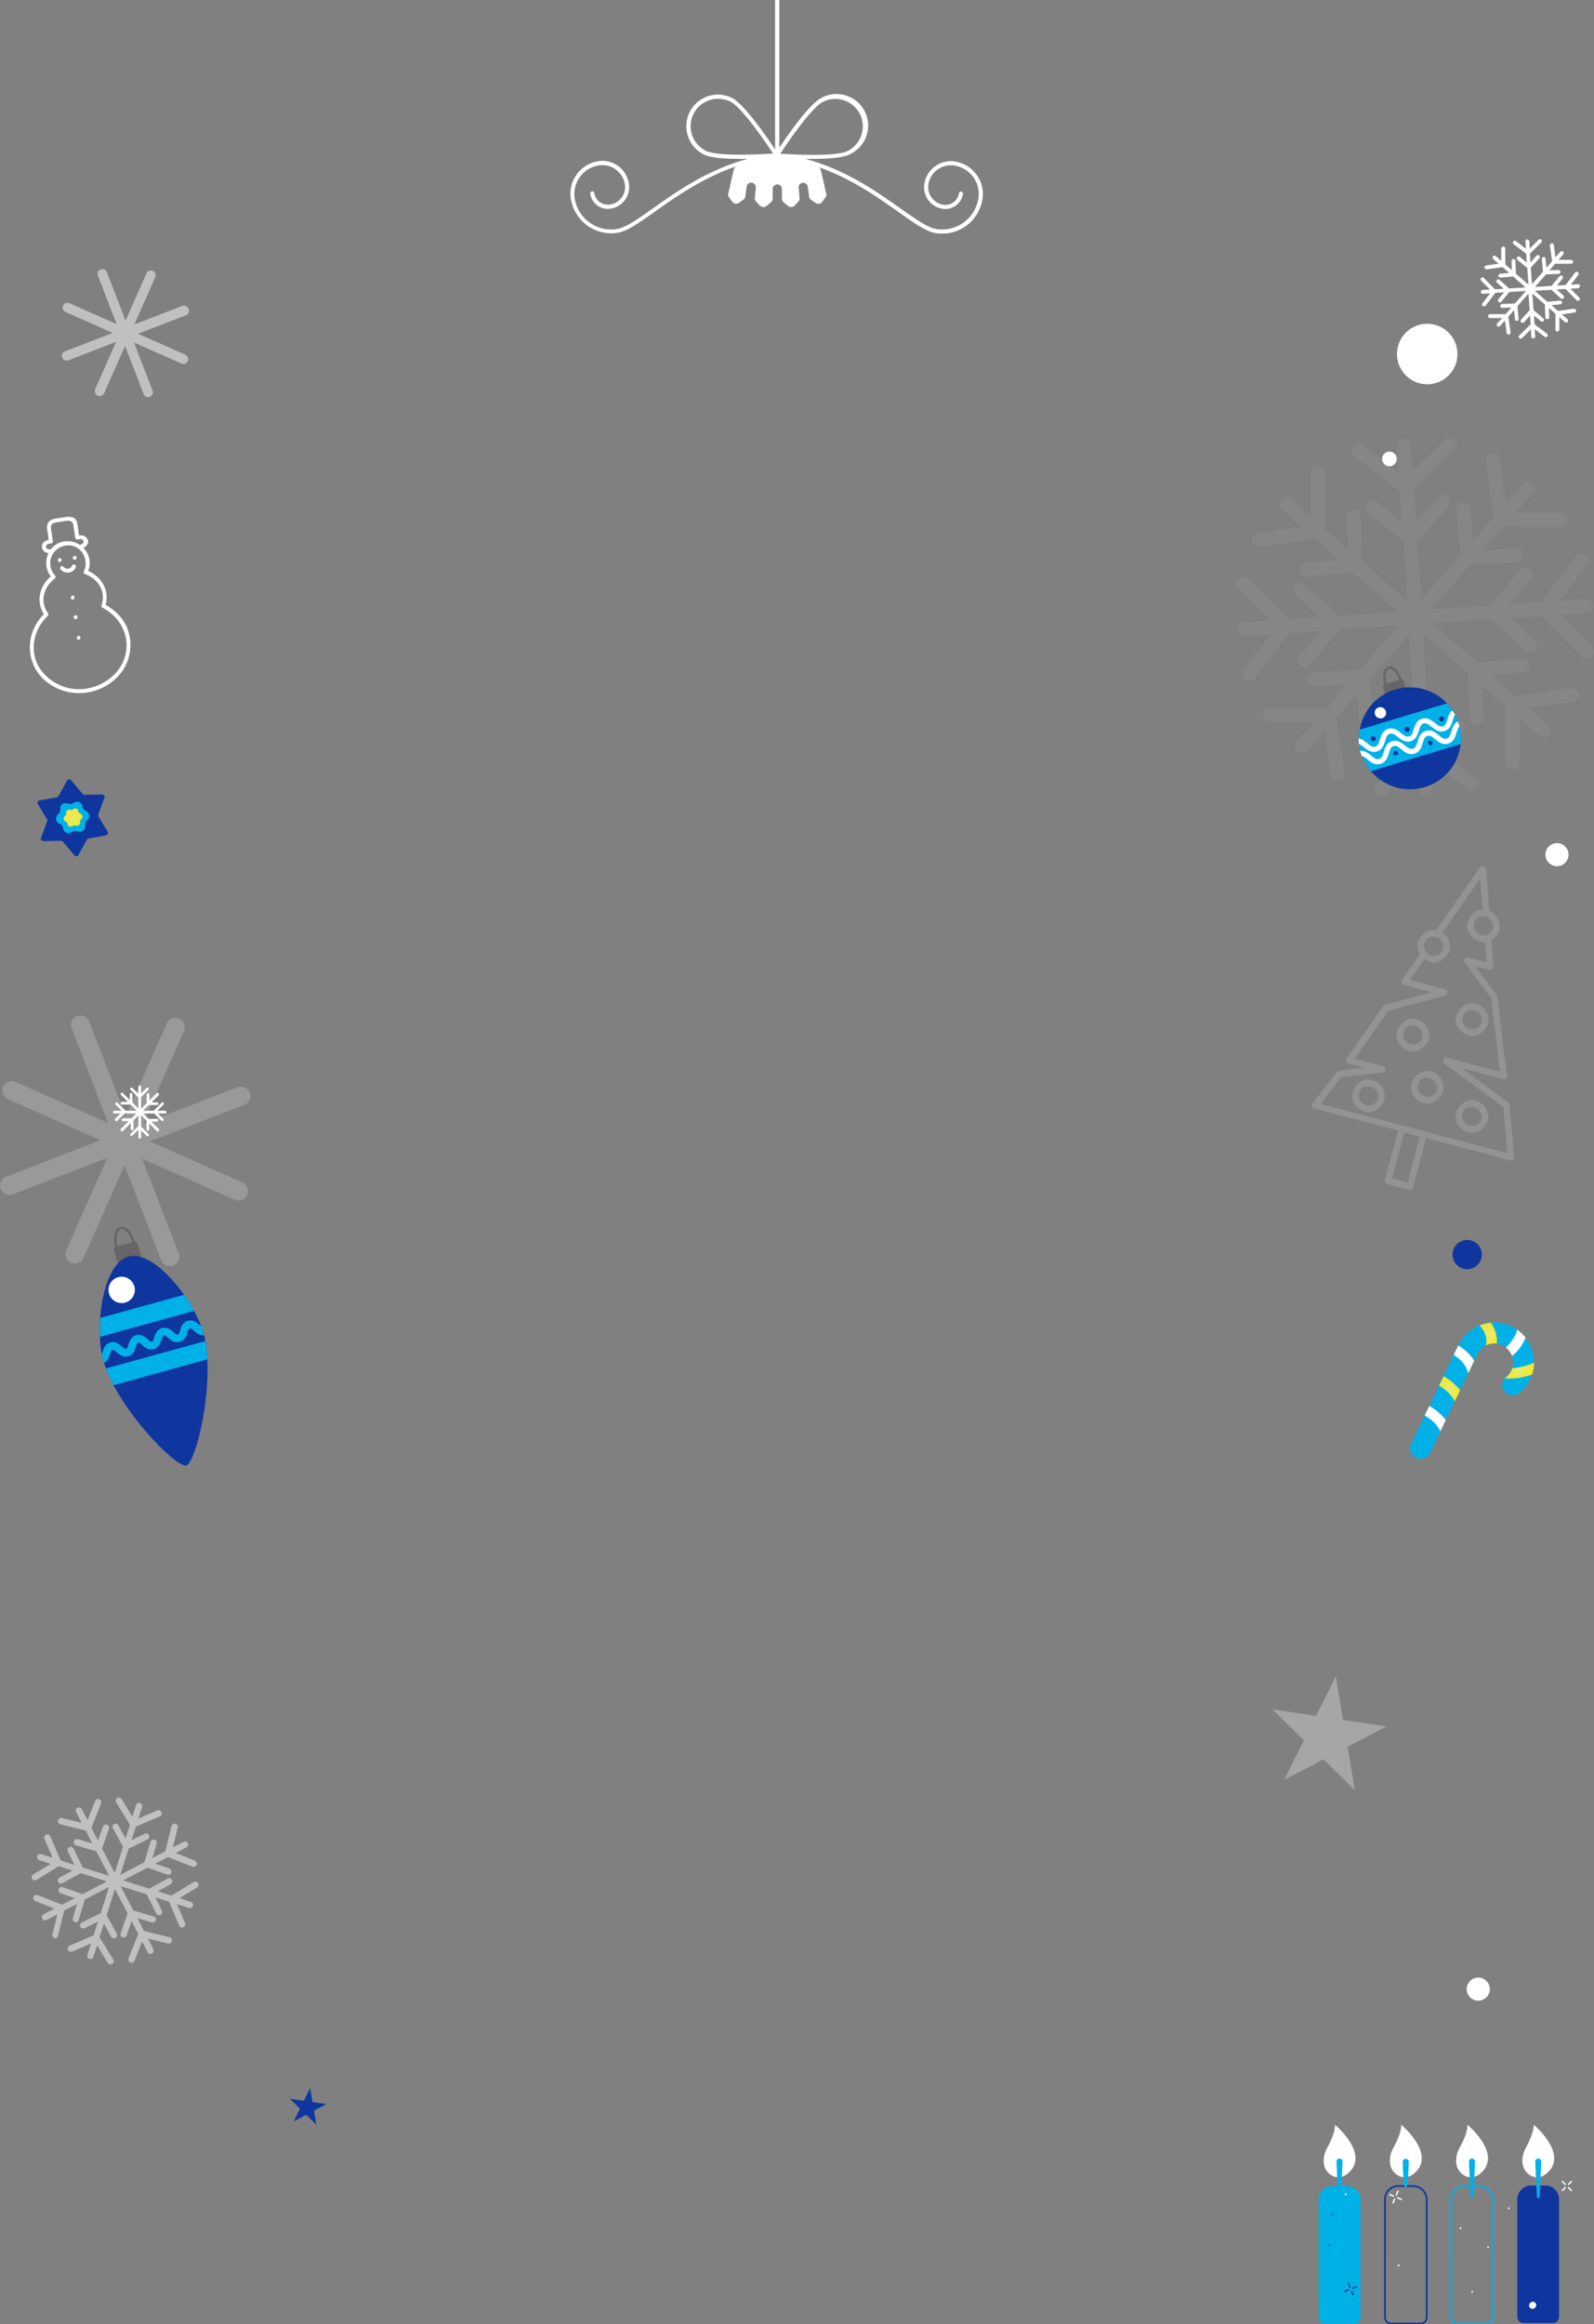 <?xml version="1.0" encoding="utf-8"?>
<!-- Generator: Adobe Illustrator 24.1.2, SVG Export Plug-In . SVG Version: 6.00 Build 0)  -->
<svg version="1.1" id="Capa_1" xmlns="http://www.w3.org/2000/svg" xmlns:xlink="http://www.w3.org/1999/xlink" x="0px" y="0px"
	 viewBox="0 0 943.3 1374.7" style="enable-background:new 0 0 943.3 1374.7;" xml:space="preserve">
<rect x="0" y="0" width="943.3" height="1374.7" fill="#808080" stroke="none"/>
<style type="text/css">
	.st0{fill:#0E369E;}
	.st1{fill:#FFFFFF;}
	.st2{opacity:0.3;fill:#FFFFFF;enable-background:new    ;}
	.st3{opacity:0.2;fill:#FFFFFF;enable-background:new    ;}
	.st4{opacity:0.5;fill:#FFFFFF;enable-background:new    ;}
	.st5{fill:#00B1E8;}
	.st6{fill:url(#SVGID_1_);}
	.st7{fill:url(#SVGID_2_);}
	.st8{fill:url(#SVGID_3_);}
	.st9{fill:url(#SVGID_4_);}
	.st10{fill:none;stroke:#00B1E8;stroke-miterlimit:10;}
	.st11{fill:none;stroke:#0E369E;stroke-linecap:round;stroke-linejoin:round;}
	.st12{fill:none;stroke:#0E369E;stroke-width:0.83;stroke-linecap:round;stroke-linejoin:round;}
	.st13{fill:none;stroke:#FFFFFF;stroke-width:0.83;stroke-linecap:round;stroke-linejoin:round;}
	.st14{fill:#FFFFFF;stroke:#FFFFFF;stroke-width:4;stroke-linecap:round;stroke-linejoin:round;}
	.st15{fill:#676565;}
	.st16{opacity:5.000000e-02;fill:#FFFFFF;enable-background:new    ;}
	.st17{opacity:0.15;}
</style>
<g id="Capa_2_1_">
	<g id="Elementos">
		<path class="st0" d="M905.9,1292.7h8.6c4.5,0,8.1,3.6,8.1,8.1v69.6c0,2-1.6,3.6-3.6,3.6c0,0,0,0,0,0h-17.5c-2,0-3.6-1.6-3.6-3.6
			l0,0v-69.6C897.9,1296.4,901.5,1292.7,905.9,1292.7L905.9,1292.7z"/>
		<path class="st1" d="M823.5,267.3c2.3,0.7,3.6,3.1,2.9,5.4s-3.1,3.6-5.4,2.9c-2.3-0.7-3.6-3.1-2.9-5.4c0,0,0,0,0,0
			C818.8,267.9,821.2,266.6,823.5,267.3C823.5,267.3,823.5,267.3,823.5,267.3z"/>
		<polygon class="st2" points="790.5,991.5 794.8,1017.3 820.6,1021.1 797.5,1033.2 801.8,1058.9 783.2,1040.6 760,1052.7 
			771.6,1029.3 753,1011 778.8,1014.9 		"/>
		<path class="st1" d="M935.1,169.2c0-0.6-0.6-1.1-1.2-1.1c0,0,0,0,0,0l-4.3,0.3l4.5-5.9c0.3-0.5,0.2-1.3-0.4-1.6
			c-0.5-0.3-1.1-0.2-1.5,0.2l-5.7,7.5l-5.2,0.3l3.4-4.1c0.4-0.5,0.3-1.2-0.1-1.6c-0.5-0.4-1.2-0.3-1.6,0.1l0,0l-4.8,5.8l-9.8,0.6
			l6.5-7.4l7.5-0.3l0,0c0.6,0,1.1-0.6,1.1-1.2c0-0.6-0.6-1.1-1.2-1.1l-5.4,0.2l3.4-3.9h9.4h0.1c0.6,0,1.1-0.5,1.1-1.2
			c0-0.6-0.5-1.1-1.2-1.1h-7.4l2.8-3.3c0.4-0.5,0.4-1.2-0.1-1.6c-0.5-0.4-1.2-0.4-1.6,0.1l0,0l-2.9,3.3l-1-7.3
			c-0.1-0.6-0.7-1.1-1.3-1c-0.6,0.1-1.1,0.7-1,1.3l1.3,9.3l-3.4,3.9l-0.5-5.4c-0.1-0.6-0.6-1.1-1.2-1c0,0,0,0,0,0
			c-0.6,0.1-1.1,0.6-1,1.2l0.7,7.5l-6.5,7.4l-0.7-9.8l5.1-5.6c0.4-0.5,0.3-1.2-0.2-1.6c-0.5-0.4-1.1-0.3-1.5,0.1l-3.6,4l-0.3-5.2
			l6.7-6.6c0.5-0.5,0.5-1.2,0-1.6s-1.2-0.5-1.6,0l-5.2,5.2l-0.3-4.3c0-0.6-0.6-1.1-1.2-1.1s-1.1,0.6-1.1,1.2l0,0l0.3,4.3l-5.9-4.5
			c-0.5-0.4-1.2-0.3-1.6,0.2s-0.3,1.2,0.2,1.6l7.5,5.7l0.3,5.2l-4.1-3.4c-0.5-0.4-1.2-0.3-1.6,0.2c-0.4,0.5-0.3,1.2,0.2,1.6l5.8,4.8
			l0.7,9.8l-7.4-6.4l-0.3-7.6c0-0.6-0.5-1.1-1.2-1.1c0,0,0,0,0,0l0,0c-0.6,0-1.1,0.6-1.1,1.2l0.2,5.4l-3.9-3.4v-9.4
			c0-0.6-0.5-1.1-1.2-1.2c-0.6,0-1.2,0.5-1.2,1.1c0,0,0,0,0,0v7.4l-3.3-2.9c-0.5-0.4-1.2-0.3-1.6,0.2c-0.4,0.5-0.3,1.1,0.1,1.5
			l3.2,2.9l-7.3,1c-0.6,0.1-1.1,0.6-1,1.3c0.1,0.6,0.6,1.1,1.3,1l0,0h0.1l9.3-1.3l3.9,3.4l-5.3,0.5c-0.6,0-1.1,0.6-1.1,1.2
			c0,0.6,0.6,1.1,1.2,1.1l0,0l0,0l7.5-0.7l7.4,6.5l-9.8,0.6l-5.6-5.1c-0.5-0.4-1.2-0.4-1.6,0.1c-0.4,0.5-0.4,1.2,0.1,1.6l4,3.6
			l-5.2,0.3l-6.6-6.7c-0.5-0.5-1.2-0.5-1.6,0s-0.5,1.2,0,1.6l5.2,5.2l-4.3,0.3c-0.6,0-1.1,0.6-1.1,1.2c0,0.6,0.6,1.1,1.2,1.1
			l4.3-0.3l-4.5,5.9c-0.4,0.5-0.3,1.2,0.2,1.6c0.5,0.4,1.2,0.3,1.6-0.2c0,0,0,0,0.1-0.1l5.7-7.5l5.2-0.3l-3.4,4.1
			c-0.4,0.5-0.3,1.2,0.1,1.6c0,0,0,0,0,0c0.5,0.4,1.2,0.4,1.6-0.1c0,0,0,0,0,0l4.8-5.8l9.8-0.6l-6.5,7.4l-7.6,0.3l0,0
			c-0.6,0-1.1,0.6-1.1,1.2c0,0.6,0.6,1.1,1.2,1.1l5.4-0.2l-3.4,3.9h-9.4c-0.6,0.1-1.1,0.6-1,1.3c0.1,0.6,0.5,1,1,1h7.4l-3,3.2
			c-0.4,0.5-0.4,1.2,0.1,1.6c0.2,0.2,0.5,0.3,0.8,0.3c0.3,0,0.6-0.2,0.8-0.4l2.9-3.2l1,7.3c0.1,0.6,0.6,1,1.2,1h0.1
			c0.6-0.1,1.1-0.7,1-1.3c0,0,0,0,0,0l-1.3-9.3l3.4-3.9l0.5,5.4c0.1,0.6,0.6,1,1.2,1l0,0c0.6-0.1,1.1-0.6,1-1.2l-0.7-7.5l6.5-7.4
			l0.7,9.8l-5.1,5.6c-0.4,0.5-0.4,1.2,0.1,1.6c0.2,0.2,0.5,0.3,0.9,0.3c0.3,0,0.6-0.2,0.8-0.4l3.6-4l0.3,5.2l-6.7,6.6
			c-0.5,0.4-0.5,1.2,0,1.6c0,0,0,0,0,0c0.2,0.2,0.6,0.4,0.9,0.3c0.3,0,0.5-0.1,0.7-0.3l5.2-5.2l0.3,4.3c0,0.6,0.6,1.1,1.2,1.1
			s1.1-0.6,1.1-1.2l-0.3-4.3l5.9,4.5c0.5,0.4,1.2,0.3,1.6-0.2c0,0,0,0,0,0c0.4-0.5,0.3-1.2-0.2-1.6l-7.4-5.6l-0.3-5.2l4.1,3.4
			c0.2,0.2,0.5,0.3,0.8,0.3c0.6-0.1,1.1-0.6,1-1.3c0-0.3-0.2-0.6-0.4-0.7l-5.8-4.9l-0.7-9.8l7.4,6.5l0.3,7.6c0,0.6,0.5,1.1,1.2,1.1
			c0,0,0,0,0,0l0,0c0.6,0,1.1-0.6,1.1-1.2l-0.2-5.4l3.9,3.4v9.4c0,0.6,0.5,1.1,1.1,1.1c0,0,0,0,0,0h0.1c0.6,0,1.1-0.5,1.1-1.1v-7.4
			l3.3,2.9c0.5,0.4,1.2,0.4,1.6-0.1c0.4-0.5,0.4-1.2-0.1-1.6l-3.3-2.9l7.3-1c0.6,0,1.1-0.6,1.1-1.2c0-0.6-0.6-1.1-1.2-1.1
			c-0.1,0-0.1,0-0.2,0l-9.3,1.3l-3.9-3.4l5.3-0.5c0.6-0.1,1.1-0.6,1-1.2c-0.1-0.6-0.6-1.1-1.2-1c0,0,0,0,0,0l-7.5,0.7l-7.4-6.5
			l9.8-0.6l5.6,5.1c0.2,0.2,0.5,0.3,0.8,0.3c0.3,0,0.6-0.1,0.8-0.4c0.4-0.5,0.4-1.2-0.1-1.6c0,0,0,0,0,0l-4-3.6l5.2-0.3l6.6,6.7
			c0.2,0.2,0.6,0.4,0.9,0.3c0.3,0,0.5-0.1,0.7-0.3c0.4-0.5,0.4-1.2,0-1.6l-5.2-5.2l4.3-0.3c0.6,0,1.2-0.5,1.2-1.1
			C935.1,169.3,935.1,169.2,935.1,169.2z"/>
		<circle class="st1" cx="844.6" cy="209.4" r="17.9"/>
		<path class="st3" d="M140.5,643.1l-55.9,21.6l24.3-54.8c1.2-2.8,0-6.1-2.8-7.4c-2.8-1.2-6.1,0-7.4,2.8l-24.3,54.8l-21.6-55.9
			c-1.1-2.9-4.3-4.3-7.2-3.2s-4.3,4.3-3.2,7.2L64,664.2L9.2,639.9c-2.8-1.2-6.1,0-7.4,2.8c-1.2,2.8,0,6.1,2.8,7.4l54.8,24.3L3.6,696
			c-2.9,1.1-4.3,4.3-3.2,7.2s4.3,4.3,7.2,3.2l55.9-21.6l-24.3,54.8c-1.2,2.8,0,6.1,2.8,7.3c2.8,1.2,6.1,0,7.4-2.8l0,0l24.3-54.8
			l21.6,55.9c1.1,2.9,4.3,4.3,7.2,3.2c2.9-1.1,4.3-4.3,3.2-7.2l0,0l-21.6-55.9l54.8,24.3c2.8,1.2,6.1,0,7.4-2.8
			c1.2-2.8,0-6.1-2.8-7.4l0,0l-54.8-24.3l55.9-21.6c2.9-1.1,4.3-4.3,3.2-7.2S143.4,642,140.5,643.1L140.5,643.1L140.5,643.1z"/>
		<polygon class="st0" points="183.6,1235 184.9,1243.3 193.2,1244.5 185.8,1248.4 187.2,1256.7 181.2,1250.8 173.8,1254.7 
			177.5,1247.2 171.5,1241.3 179.8,1242.6 		"/>
		<path class="st4" d="M114.2,1127.3c0.3-1-0.2-2.1-1.2-2.4c0,0,0,0,0,0l-6.8-2.2l10.4-6.3c0.9-0.6,1.2-1.7,0.6-2.6
			s-1.7-1.2-2.6-0.6l0,0l-13.2,8l-8.1-2.6l7.8-4.2c0.9-0.6,1.2-1.7,0.6-2.6c-0.5-0.8-1.6-1.1-2.4-0.7l-10.9,6l-15.5-4.9l14.4-7.5
			l11.8,4.1l0,0c1,0.3,2.1-0.3,2.3-1.3c0.3-0.9-0.2-1.9-1.1-2.3l-8.4-2.9l7.6-3.9l14.4,5.7h0.1c1,0.3,2.1-0.3,2.4-1.3
			c0.3-0.9-0.2-1.9-1.1-2.3l-11.3-4.5l6.3-3.3c0.9-0.4,1.4-1.6,0.9-2.5c-0.4-0.9-1.6-1.4-2.5-0.9c0,0-0.1,0-0.1,0.1l-6.3,3.3
			l2.9-11.8c0.2-1-0.5-2-1.5-2.2c-1-0.2-1.9,0.4-2.2,1.3l-3.7,15l-7.6,3.9l2.5-8.5c0.3-1-0.2-2-1.2-2.3c0,0-0.1,0-0.1,0
			c-1-0.3-2.1,0.3-2.4,1.3l-3.5,12l-14.3,7.5l4.9-15.5l11.2-5.4c0.9-0.5,1.3-1.6,0.9-2.5c-0.5-0.9-1.6-1.3-2.5-0.9l-7.9,3.9l2.6-8.1
			l14.2-6.1c1-0.4,1.4-1.6,0.9-2.5c-0.4-0.9-1.5-1.3-2.4-1l-11.2,4.8l2.2-6.8c0.3-1-0.3-2.1-1.3-2.3c-1-0.3-2,0.2-2.3,1.2l-2.2,6.8
			l-6.3-10.4c-0.6-0.9-1.7-1.2-2.6-0.6s-1.2,1.7-0.6,2.6l8.1,13.2l-2.6,8.1l-4.2-7.8c-0.5-0.9-1.7-1.2-2.6-0.7
			c-0.9,0.5-1.2,1.6-0.7,2.5l6,10.9l-4.9,15.5l-7.5-14.4l4.1-11.8c0.3-1-0.2-2-1.2-2.4l0,0c-1-0.3-2,0.2-2.4,1.2l-2.9,8.3l-3.9-7.6
			l5.7-14.4c0.4-1-0.1-2.1-1.1-2.5c-0.9-0.4-2,0-2.4,1c0,0,0,0,0,0.1l-4.5,11.3l-3.3-6.4c-0.4-1-1.5-1.4-2.5-1c-1,0.4-1.4,1.5-1,2.5
			c0,0.1,0.1,0.1,0.1,0.2l3.3,6.3l-11.8-2.9c-1-0.2-2,0.4-2.3,1.5c-0.2,0.9,0.3,1.9,1.3,2.2h0.1l15,3.7l3.9,7.6l-8.5-2.5
			c-1-0.3-2.1,0.3-2.4,1.3s0.3,2.1,1.3,2.4l0,0l12,3.5l7.5,14.5l-15.5-4.9l-5.5-11.2c-0.5-0.9-1.6-1.3-2.5-0.9
			c-0.9,0.5-1.3,1.6-0.9,2.5l3.9,8l-8.1-2.6l-6.1-14.3c-0.4-1-1.5-1.4-2.5-1c-1,0.4-1.4,1.5-1,2.5l4.8,11.2l-6.8-2.2
			c-1-0.3-2.1,0.3-2.3,1.3c-0.3,1,0.2,2,1.2,2.3l6.8,2.2l-10.4,6.3c-0.9,0.5-1.2,1.7-0.6,2.6c0,0,0,0,0,0c0.5,0.9,1.7,1.2,2.6,0.6
			c0,0,0,0,0,0l13.2-8.1l8.1,2.6l-7.8,4.2c-0.9,0.5-1.2,1.7-0.7,2.6c0.5,0.9,1.6,1.2,2.5,0.7l10.9-6l15.5,4.9l-14.4,7.5l-11.8-4.1
			l0,0c-1-0.3-2.1,0.2-2.4,1.2c-0.3,1,0.2,2.1,1.2,2.4l0,0l8.4,2.9l-7.6,3.9l-14.4-5.7c-1-0.4-2.1,0.1-2.5,1c0,0,0,0,0,0
			c-0.4,1,0.1,2.1,1.1,2.5l11.3,4.5l-6.3,3.3c-1,0.4-1.4,1.5-1,2.5c0.4,1,1.5,1.4,2.5,1c0.1,0,0.1-0.1,0.2-0.1l6.3-3.3l-2.9,11.8
			c-0.2,1,0.3,2,1.3,2.3H32c1,0.2,2-0.4,2.3-1.4c0,0,0,0,0,0l3.7-15l7.6-3.9l-2.5,8.5c-0.3,1,0.3,2,1.2,2.3h0c1,0.3,2.1-0.3,2.3-1.3
			c0,0,0,0,0,0l3.5-12l14.4-7.5l-4.9,15.5l-11.2,5.5c-0.9,0.5-1.3,1.6-0.9,2.5c0,0,0,0,0,0c0.2,0.5,0.6,0.8,1.1,1
			c0.5,0.2,1,0.1,1.4-0.1l8-3.9l-2.6,8.1l-14.2,6.1c-1,0.4-1.4,1.5-1,2.5c0.4,1,1.5,1.4,2.5,1l11.2-4.8l-2.2,6.8
			c-0.3,1,0.3,2.1,1.3,2.3c1,0.3,2-0.2,2.3-1.2l2.2-6.8l6.3,10.4c0.5,0.9,1.7,1.2,2.6,0.6c0,0,0,0,0,0c0.9-0.6,1.2-1.7,0.6-2.6
			l-8.1-13.2l2.6-8.1l4.2,7.8c0.2,0.4,0.6,0.8,1.1,0.9c1,0.3,2.1-0.2,2.4-1.2c0.2-0.5,0.1-1-0.1-1.5l-6-10.9l4.9-15.5l7.5,14.4
			l-4.1,11.8c-0.3,1,0.2,2.1,1.2,2.4l0,0c1,0.3,2-0.2,2.4-1.2l2.9-8.4l3.9,7.6l-5.7,14.4c-0.4,1,0.1,2.1,1.1,2.5c0,0,0,0,0,0h0.1
			c1,0.3,2-0.2,2.3-1.1l4.5-11.3l3.3,6.3c0.5,0.9,1.7,1.2,2.6,0.7c0.9-0.5,1.2-1.6,0.8-2.5l-3.3-6.3l11.8,2.9c1,0.3,2.1-0.3,2.4-1.3
			s-0.3-2.1-1.3-2.4c-0.1,0-0.1,0-0.2,0l-15-3.7l-3.9-7.6l8.5,2.5c1,0.3,2-0.2,2.4-1.2c0.3-1-0.2-2-1.2-2.3c0,0-0.1,0-0.1,0l-12-3.5
			l-7.5-14.4l15.5,4.9l5.5,11.2c0.5,0.9,1.6,1.3,2.5,0.9c0.9-0.5,1.3-1.6,0.9-2.5l-3.9-7.9l8.1,2.6l6.1,14.2c0.4,1,1.6,1.4,2.5,0.9
			c0.9-0.4,1.3-1.5,1-2.4l-4.8-11.2l6.8,2.2C112.8,1128.8,113.9,1128.3,114.2,1127.3z"/>
		<path class="st1" d="M871.9,1170.3c3.4-1.6,7.5-0.1,9.1,3.3c1.6,3.4,0.1,7.5-3.3,9.1c-3.4,1.6-7.5,0.1-9.1-3.3c0,0,0,0,0,0
			C867,1176,868.5,1172,871.9,1170.3C871.9,1170.3,871.9,1170.3,871.9,1170.3z"/>
		<path class="st4" d="M108,180.9l-28.5,11l12.4-28c0.6-1.4-0.1-3.1-1.5-3.7c-1.4-0.6-3,0-3.7,1.4l-12.4,28l-11-28.5
			c-0.5-1.5-2.1-2.3-3.6-1.8s-2.3,2.1-1.8,3.6c0,0.1,0.1,0.2,0.1,0.3l11,28.5l-28-12.4c-1.4-0.6-3.1,0.1-3.7,1.5
			c-0.6,1.4,0,3,1.4,3.7l28,12.4l-28.5,11c-1.4,0.7-2,2.4-1.3,3.8c0.6,1.2,2,1.9,3.3,1.5l28.5-11l-12.4,28c-0.6,1.4,0,3.1,1.5,3.8
			c0.7,0.3,1.5,0.3,2.2,0.1c0.7-0.3,1.3-0.8,1.6-1.5l12.4-28l11,28.5c0.6,1.5,2.2,2.2,3.7,1.6c1.4-0.6,2.1-2.1,1.6-3.6l-11-28.5
			l28,12.4c0.7,0.3,1.5,0.3,2.2,0.1c0.7-0.3,1.3-0.8,1.6-1.5c0.6-1.4,0-3.1-1.4-3.8l-28-12.4l28.5-11c1.4-0.6,2.1-2.3,1.4-3.8
			C110.9,181.2,109.4,180.5,108,180.9L108,180.9z"/>
		<path class="st1" d="M565.2,95.5c-8.7-1.4-16.8,4.6-18.2,13.2c0,0,0,0,0,0c-1.1,7.1,3.7,13.7,10.8,14.8c5.8,0.9,11.2-3.1,12.1-8.8
			c0.1-0.7-0.4-1.3-1-1.4c-0.7-0.1-1.3,0.4-1.4,1c-0.7,4.4-4.9,7.5-9.3,6.8c0,0,0,0,0,0c-5.7-0.9-9.7-6.3-8.8-12c0,0,0,0,0,0
			c1.1-7.3,8-12.3,15.4-11.2c0,0,0,0,0,0c9.3,1.5,15.7,10.2,14.2,19.5c-1.9,11.8-12.9,19.9-24.8,18.1c-5.2-0.8-12.3-5.9-21.3-12.2
			c-14-9.9-32.3-22.9-56.1-29.3c1.4,0,2.7,0,4.1,0c8.7,0,17.7-0.6,21.7-2.6c9.5-4.2,13.7-15.2,9.6-24.6S497,53,487.5,57.2
			c-0.5,0.2-1,0.5-1.5,0.8c-6.9,3.4-19.3,21.1-24.8,29.3V0h-2.5v88.4c-4.9-7.4-18.3-26.8-25.5-30.5c-9.3-4.6-20.5-0.8-25.1,8.4
			s-0.8,20.5,8.4,25.1c4,2,13,2.6,21.8,2.6c1.4,0,2.8,0,4.1,0c-23.8,6.4-42.1,19.4-56.1,29.3c-9,6.4-16.1,11.4-21.4,12.2
			c-11.8,1.8-22.9-6.3-24.8-18.1c-1.5-9.3,4.9-18.1,14.3-19.6c7.3-1.1,14.2,3.9,15.4,11.2c0.9,5.7-3,11.1-8.8,12
			c-2.1,0.3-4.3-0.2-6.1-1.5c-1.8-1.3-2.9-3.2-3.2-5.3c-0.1-0.7-0.7-1.1-1.4-1c-0.7,0.1-1.1,0.7-1,1.4l0,0c0.9,5.8,6.3,9.8,12.1,8.8
			c7.1-1.1,11.9-7.7,10.8-14.8c-1.4-8.7-9.5-14.6-18.1-13.3c0,0,0,0,0,0c-10.7,1.7-18,11.7-16.3,22.3c1.9,11.7,12,20.4,23.9,20.4
			c1.3,0,2.5-0.1,3.7-0.3c5.8-0.9,13.1-6.1,22.4-12.7c12.3-8.7,27.9-19.7,47.5-26.5c-0.6,0.7-1.1,1.6-1.3,2.6
			c-1.1,5.1-2.6,11.8-3.1,13.7c-0.1,0.5,0,1.1,0.3,1.5c0.7,1,1.4,2,2.1,3c0.9,1.2,2.6,1.5,3.9,0.7c1-0.7,2-1.4,3-2.1
			c0.4-0.3,0.7-0.8,0.8-1.3l0.9-6.5c0.4-1.5,1.8-2.4,3.3-2c1.2,0.3,2.1,1.4,2.1,2.7c-0.2,2.2-0.4,4.4-0.6,6.6c0,0.5,0.1,1.1,0.5,1.5
			c0.8,0.9,1.6,1.8,2.5,2.7c1.1,1.1,2.8,1.2,4,0.2c0.9-0.8,1.9-1.6,2.8-2.4c0.4-0.4,0.6-0.9,0.7-1.4c0-2.2,0.1-4.4,0.1-6.6
			c0.2-1.5,1.6-2.5,3.1-2.3c1.2,0.2,2.2,1.1,2.3,2.3c0,2.2,0.1,4.4,0.1,6.6c0,0.5,0.3,1,0.7,1.4c0.9,0.8,1.8,1.6,2.8,2.4
			c1.2,1,2.9,0.8,4-0.2c0.8-0.9,1.6-1.8,2.4-2.7c0.4-0.4,0.5-0.9,0.5-1.5c-0.2-2.2-0.4-4.4-0.6-6.6c0-1.5,1.2-2.7,2.7-2.7
			c1.3,0,2.4,0.9,2.7,2.1l0.9,6.5c0.1,0.5,0.4,1,0.8,1.3c1,0.7,2,1.4,3,2.1c1.3,0.8,3,0.5,3.9-0.7c0.7-1,1.4-2,2.1-3
			c0.3-0.4,0.4-1,0.3-1.5c-1-4.6-2-9.1-3.1-13.7c-0.2-0.8-0.5-1.5-1-2.2c19.2,6.8,34.4,17.6,46.5,26.2c9.3,6.6,16.6,11.8,22.4,12.7
			c1.3,0.2,2.5,0.3,3.8,0.3c11.9,0,22-8.7,23.8-20.4C583.1,107.2,575.8,97.2,565.2,95.5z M487.1,60.2c8-4,17.8-0.7,21.8,7.3
			c4,8,0.7,17.8-7.3,21.8c-7,3.5-32.3,2.1-39.8,1.6C465.9,84.6,480.1,63.6,487.1,60.2z M417.7,89.2c-8-4-11.3-13.7-7.3-21.8
			c4-8,13.7-11.3,21.8-7.3c7,3.5,21.2,24.5,25.3,30.7C450,91.3,424.7,92.7,417.7,89.2z"/>
		<path class="st1" d="M81.9,642.7v30.1c0,0.4,0.5,0.8,0.9,0.7c0.4,0,0.7-0.3,0.7-0.7v-30.1c0-0.4-0.5-0.8-0.9-0.7
			C82.3,642,82,642.3,81.9,642.7z"/>
		<path class="st1" d="M97.8,657H67.7c-0.4,0-0.8,0.4-0.8,0.8c0,0.4,0.4,0.8,0.8,0.8h30.1c0.4,0,0.8-0.4,0.8-0.8
			C98.6,657.4,98.2,657,97.8,657z"/>
		<path class="st1" d="M92.8,646.5l-21.3,21.3c-0.7,0.7,0.4,1.9,1.2,1.1L94,647.7c0.3-0.3,0.2-0.9-0.1-1.1
			C93.6,646.3,93.2,646.3,92.8,646.5L92.8,646.5z"/>
		<path class="st1" d="M94,667.8l-21.3-21.3c-0.3-0.3-0.8-0.3-1.1,0c-0.3,0.3-0.3,0.8,0,1.1L92.8,669
			C93.6,669.7,94.7,668.6,94,667.8L94,667.8z"/>
		<path class="st1" d="M86.8,647.3v5.4c0,0.4,0.5,0.8,0.9,0.7c0.4,0,0.7-0.3,0.7-0.7v-5.4c0-0.4-0.5-0.8-0.9-0.7
			C87.1,646.6,86.8,646.9,86.8,647.3z"/>
		<path class="st1" d="M92.9,652h-5.4c-0.4,0-0.8,0.4-0.8,0.8c0,0.4,0.4,0.8,0.8,0.8h5.4c0.4,0,0.8-0.4,0.8-0.8
			C93.7,652.4,93.4,652,92.9,652z"/>
		<path class="st1" d="M93,661.8h-5.4c-0.4,0-0.8,0.5-0.7,0.9c0,0.4,0.3,0.7,0.7,0.7H93c0.4,0,0.8-0.5,0.7-0.9
			C93.7,662.1,93.4,661.8,93,661.8z"/>
		<path class="st1" d="M88.3,668v-5.4c0-0.4-0.5-0.8-0.9-0.7c-0.4,0-0.7,0.3-0.7,0.7v5.4c0,0.4,0.5,0.8,0.9,0.7
			C88,668.7,88.3,668.4,88.3,668z"/>
		<path class="st1" d="M72.1,653.3h5.4c0.4,0,0.8-0.5,0.7-0.9c0-0.4-0.3-0.7-0.7-0.7h-5.4c-0.4,0-0.8,0.5-0.7,0.9
			C71.4,653,71.7,653.3,72.1,653.3z"/>
		<path class="st1" d="M76.8,647.2v5.4c0,0.4,0.5,0.8,0.9,0.7c0.4,0,0.7-0.3,0.7-0.7v-5.4c0-0.4-0.5-0.8-0.9-0.7
			C77.1,646.5,76.8,646.8,76.8,647.2z"/>
		<path class="st1" d="M95.7,652.2l-4.8,4.8c-0.3,0.3-0.2,0.9,0.1,1.1c0.3,0.2,0.7,0.2,1,0l4.8-4.8c0.3-0.3,0.2-0.9-0.1-1.1
			C96.4,652,96,652,95.7,652.2L95.7,652.2z"/>
		<path class="st1" d="M96.7,661.8l-4.8-4.8c-0.7-0.7-1.9,0.4-1.1,1.1l4.8,4.8c0.3,0.3,0.9,0.2,1.1-0.1
			C96.9,662.5,96.9,662.1,96.7,661.8z"/>
		<path class="st1" d="M69.4,662.9l4.8-4.8c0.3-0.3,0.3-0.8,0-1.2c-0.3-0.3-0.8-0.3-1.2,0l-4.8,4.8
			C67.5,662.5,68.7,663.7,69.4,662.9L69.4,662.9z"/>
		<path class="st1" d="M68.4,653.3l4.8,4.8c0.7,0.7,1.9-0.4,1.1-1.1l-4.8-4.8c-0.3-0.3-0.9-0.2-1.1,0.1
			C68.2,652.6,68.2,653.1,68.4,653.3z"/>
		<path class="st1" d="M77.2,644.5l4.8,4.8c0.3,0.3,0.9,0.2,1.1-0.1c0.2-0.3,0.2-0.7,0-1l-4.8-4.8c-0.3-0.3-0.9-0.2-1.1,0.1
			C76.9,643.7,76.9,644.2,77.2,644.5z"/>
		<path class="st1" d="M86.8,643.4l-4.8,4.8c-0.3,0.3-0.2,0.9,0.1,1.1c0.3,0.2,0.7,0.2,1,0l4.8-4.8c0.3-0.3,0.2-0.9-0.1-1.1
			C87.5,643.2,87.1,643.2,86.8,643.4L86.8,643.4z"/>
		<path class="st1" d="M87.9,670.7l-4.8-4.7c-0.4-0.3-0.9-0.2-1.1,0.2c-0.2,0.3-0.2,0.6,0,0.9l4.8,4.8
			C87.5,672.6,88.6,671.4,87.9,670.7L87.9,670.7z"/>
		<path class="st1" d="M78.3,671.7l4.8-4.7c0.3-0.3,0.2-0.9-0.1-1.1c-0.3-0.2-0.7-0.2-1,0l-4.8,4.8c-0.3,0.3-0.2,0.9,0.1,1.1
			C77.6,672,78,672,78.3,671.7L78.3,671.7z"/>
		<path class="st1" d="M79,667.8v-5.4c0-0.4-0.5-0.8-0.9-0.7c-0.4,0-0.7,0.3-0.7,0.7v5.4c0,0.4,0.5,0.8,0.9,0.7
			C78.7,668.5,79,668.2,79,667.8z"/>
		<path class="st1" d="M72.8,663.1h5.4c0.4,0,0.8-0.4,0.8-0.8c0-0.4-0.4-0.8-0.8-0.8h-5.4c-0.4,0-0.8,0.4-0.8,0.8
			C72,662.7,72.4,663.1,72.8,663.1z"/>
		<path class="st1" d="M62.2,358.8c3.2-9.4-2.2-18.3-11.2-21.6l0.7,1.5c4.7-9.4-3.2-19.7-13.4-18.5c-10.4,1.3-14.4,14.2-7.5,21.6
			l0.2-1.6c-7.7,5.7-10.2,15.8-4.5,23.9l0.2-1.6c-8,7.6-11.2,18.6-7.5,29.2c3.3,9.6,12.4,16,22.1,17.8c10.5,1.8,21.2-1.7,28.5-9.4
			c7.1-7.5,9.3-18.4,5.7-28.1c-2.4-6.5-7.8-11.6-13.9-14.7c-1.4-0.7-2.2,1.5-0.9,2.2c10.5,5.3,16.5,16.8,13.4,28.4
			c-2.8,10.5-12.5,17.7-22.9,19.4c-10.7,1.7-21.5-2.9-27.6-11.9c-6.6-10-3.8-23.1,4.6-31.1c0.5-0.4,0.6-1.1,0.2-1.6
			c-5.1-7-2.5-15.6,4.1-20.6c0.5-0.4,0.6-1.1,0.2-1.6c-4.1-4.2-3.9-10.9,0.2-14.9c1.6-1.5,3.6-2.5,5.8-2.9
			c8.6-1.5,14.6,7.8,10.9,15.3c-0.2,0.6,0,1.3,0.6,1.5c0,0,0,0,0,0c7.8,2.8,12.7,10.3,9.9,18.5C59.5,359.3,61.7,360.2,62.2,358.8z"
			/>
		<path class="st1" d="M35.5,332.4c0.6-0.1,1-0.8,0.9-1.4c-0.1-0.6-0.7-1-1.2-0.9c-0.6,0.1-1,0.8-0.9,1.4
			C34.4,332.1,34.9,332.5,35.5,332.4z"/>
		<path class="st1" d="M44.4,331.1c0.6-0.1,1-0.8,0.9-1.4c-0.1-0.6-0.7-1-1.3-0.9c-0.6,0.1-1,0.8-0.9,1.4
			C43.2,330.8,43.8,331.2,44.4,331.1z"/>
		<path class="st1" d="M43.2,354.6c0.6-0.1,1-0.8,0.9-1.4c-0.1-0.6-0.7-1-1.3-0.9c-0.6,0.1-1,0.8-0.9,1.4
			C42,354.3,42.6,354.7,43.2,354.6z"/>
		<path class="st1" d="M44.9,366.2c0.6-0.1,1.1-0.7,1-1.3c-0.1-0.6-0.7-1.1-1.3-1s-1.1,0.7-1,1.3C43.6,365.9,44.2,366.3,44.9,366.2z
			"/>
		<path class="st1" d="M46.7,378.4c0.6-0.1,1-0.8,0.9-1.4c-0.1-0.6-0.7-1-1.3-0.9c-0.6,0.1-1,0.8-0.9,1.4
			C45.5,378,46.1,378.4,46.7,378.4z"/>
		<path class="st1" d="M35.8,336.7c1.8,2.3,5.2,2.7,7.5,0.9c0.7-0.6,1.3-1.3,1.6-2.2c0.2-0.6-0.2-1.3-0.8-1.5
			c-0.5-0.2-1.1,0.1-1.4,0.6c-0.6,1.5-2.4,2.3-3.9,1.7c-0.5-0.2-0.9-0.5-1.2-0.9C36.7,334,34.9,335.5,35.8,336.7L35.8,336.7z"/>
		<path class="st1" d="M48.2,324.5c2.2-0.5,5-2.9,3.6-5.5s-3.6-2.6-6.2-2.2l1.3,1c-0.4-2.9-0.7-5.9-1.3-8.7c-1-4.5-6-3.4-9.3-2.9
			c-3.6,0.5-8,0.6-8.5,5.2c0,1.4,0.2,2.9,0.5,4.3l0.7,4.7l1-1.3c-2.1,0.3-4.6,0.9-5.1,3.4c-0.6,3.1,2.1,4.9,4.9,4.7
			c1.5-0.1,1.2-2.4-0.4-2.3c-2.6,0.2-3-2.7-0.5-3.3c0.5-0.1,0.9-0.1,1.4-0.2c0.6-0.1,1.1-0.7,1-1.3l-1.1-7.4
			c-0.6-3.8,3.1-3.7,5.9-4.1c2.6-0.4,6.7-1.8,7.3,1.9l1.1,7.6c0.1,0.6,0.7,1.1,1.3,1l1.3-0.2c2.7-0.4,3.3,2.6,0.6,3.2
			C46.4,322.6,46.7,324.9,48.2,324.5L48.2,324.5z"/>
		<path class="st0" d="M34.7,470.8l5-9.1c0.2-0.3,0.5-0.6,0.8-0.7c0.6-0.2,1.2,0,1.6,0.5l6.7,8c0.1,0.2,0.3,0.3,0.5,0.4
			c0.2,0.1,0.4,0.2,0.7,0.2l10.4-0.2c0.2,0,0.5,0,0.7,0.2c0.7,0.3,1,1.1,0.7,1.8l-3.6,9.8c0,0.1-0.1,0.3-0.1,0.4
			c0,0.3,0.1,0.6,0.2,0.9l5.4,8.9c0.4,0.7,0.2,1.6-0.5,2c-0.2,0.1-0.3,0.2-0.5,0.2l-10.2,1.8c-0.2,0-0.3,0.1-0.5,0.1
			c-0.2,0.1-0.4,0.3-0.6,0.6l-5,9.1c-0.2,0.4-0.5,0.6-0.9,0.7c-0.5,0.1-1.1-0.1-1.5-0.5l-6.7-8c-0.1-0.2-0.3-0.3-0.5-0.4
			c-0.2-0.1-0.5-0.2-0.7-0.2l-10.4,0.2c-0.4,0-0.8-0.2-1.1-0.5c-0.4-0.4-0.5-1-0.3-1.5l3.6-9.8c0.1-0.2,0.1-0.4,0.1-0.6
			c0-0.2-0.1-0.4-0.2-0.6l-5.4-8.9c-0.4-0.7-0.2-1.6,0.5-2c0.2-0.1,0.3-0.2,0.5-0.2l10.3-1.8c0.2,0,0.4-0.1,0.6-0.3
			C34.5,471.2,34.6,471,34.7,470.8z"/>
		<path class="st5" d="M40.2,475.3L40.2,475.3c0.6,0.2,1.2,0.3,1.9,0.2c0.5-0.1,1-0.3,1.4-0.6l0,0c0.9-0.7,2-0.9,3.1-0.5
			c1.2,0.4,2,1.4,2.2,2.6l0,0c0.2,1.2,0.9,2.1,2,2.6l0,0c1.1,0.5,1.9,1.6,2,2.8c0.1,1.1-0.4,2.2-1.2,2.8l0,0c-0.9,0.7-1.4,1.9-1.2,3
			l0,0c0.3,1.8-1,3.5-2.8,3.7c-0.6,0.1-1.2,0-1.7-0.2l0,0c-0.6-0.2-1.2-0.3-1.8-0.2c-0.5,0.1-1.1,0.3-1.5,0.6l0,0
			c-1.4,1.1-3.5,0.9-4.6-0.6c-0.4-0.5-0.6-1-0.7-1.6l0,0c-0.1-0.6-0.3-1.1-0.7-1.6c-0.4-0.4-0.8-0.8-1.4-1l0,0
			c-1.7-0.7-2.5-2.6-1.8-4.3c0.2-0.5,0.6-1,1-1.4l0,0c0.5-0.4,0.9-0.9,1.1-1.5c0.2-0.5,0.2-1,0.2-1.6l0,0c-0.2-1.3,0.4-2.5,1.5-3.2
			C38.1,475,39.2,474.9,40.2,475.3z"/>
		
			<radialGradient id="SVGID_1_" cx="-1069.881" cy="1032.363" r="5.479" gradientTransform="matrix(0.947 -0.322 -0.322 -0.947 1388.387 1116.559)" gradientUnits="userSpaceOnUse">
			<stop  offset="0" style="stop-color:#EDE96F"/>
			<stop  offset="0.88" style="stop-color:#EDE937"/>
		</radialGradient>
		<path class="st6" d="M41.5,478.9L41.5,478.9c0.3,0.1,0.7,0.2,1.1,0.1c0.3-0.1,0.6-0.2,0.8-0.4l0,0c0.8-0.6,2-0.5,2.6,0.3
			c0.2,0.3,0.3,0.6,0.4,0.9l0,0c0,0.3,0.2,0.6,0.4,0.9c0.2,0.3,0.5,0.5,0.8,0.6l0,0c0.7,0.3,1.1,0.9,1.2,1.6
			c0.1,0.6-0.2,1.2-0.7,1.6l0,0c-0.3,0.2-0.5,0.5-0.6,0.8c-0.1,0.3-0.2,0.7-0.1,1l0,0c0.1,1-0.6,2-1.6,2.1c-0.3,0-0.7,0-1-0.1l0,0
			c-0.3-0.1-0.7-0.2-1-0.1c-0.3,0-0.6,0.2-0.8,0.4l0,0c-0.5,0.4-1.2,0.5-1.8,0.3c-0.7-0.2-1.1-0.8-1.2-1.5l0,0
			c0-0.3-0.2-0.6-0.4-0.9c-0.2-0.3-0.5-0.5-0.8-0.6l0,0c-0.6-0.2-1-0.7-1.1-1.4c-0.1-0.7,0.1-1.4,0.7-1.8l0,0
			c0.3-0.2,0.5-0.5,0.6-0.8c0.1-0.3,0.1-0.6,0.1-0.9l0,0c-0.1-1,0.6-2,1.6-2.1C40.8,478.8,41.1,478.8,41.5,478.9L41.5,478.9z"/>
		<path class="st0" d="M859.9,744.4c-1.3-4.6,1.4-9.4,6-10.7s9.4,1.4,10.7,6c1.3,4.6-1.4,9.4-6,10.7
			C866,751.7,861.2,749,859.9,744.4C859.9,744.4,859.9,744.4,859.9,744.4z"/>
		<path class="st1" d="M927.2,501.9c2,3.2,1,7.4-2.2,9.4c-3.2,2-7.4,1-9.4-2.2c-2-3.2-1-7.4,2.2-9.4c0,0,0,0,0,0
			C921,497.7,925.2,498.7,927.2,501.9z"/>
		<path class="st5" d="M863,795.6l-28,58.5c-1.4,3.1,0,6.8,3.2,8.2c3,1.3,6.5,0.1,8-2.8l28-58.5c1.1-2.2,2.9-4.1,5.1-5.2l0,0
			c2-1,4.3-1.4,6.5-1.1c1.1,0.2,2.2,0.5,3.3,1c0.7,0.3,1.4,0.8,2,1.2c4.9,3.7,5.8,10.7,2,15.6c-0.5,0.7-1.1,1.3-1.8,1.8
			c-0.3,0.2-0.5,0.5-0.8,0.8c-2.2,2.6-2,6.5,0.6,8.7c2.3,2,5.6,2,8,0.1c2.7-2.2,4.8-4.9,6.3-8.1c0.5-1,0.9-2,1.2-3
			c0.7-2.3,1.1-4.6,1.1-7c0-5.3-1.8-10.5-5.1-14.7c-1.4-1.8-3.1-3.4-4.9-4.7c-1.1-0.8-2.2-1.4-3.4-2c-3.8-1.8-8.1-2.6-12.3-2.2
			c-2.2,0.2-4.5,0.7-6.6,1.6C870.1,786.2,865.6,790.3,863,795.6z"/>
		
			<radialGradient id="SVGID_2_" cx="899.2" cy="563.35" r="6.96" gradientTransform="matrix(1 0 0 -1 0 1374)" gradientUnits="userSpaceOnUse">
			<stop  offset="0" style="stop-color:#EDE96F"/>
			<stop  offset="0.88" style="stop-color:#EDE937"/>
		</radialGradient>
		<path class="st7" d="M890.6,815.2c5.6,0.8,11.8-0.8,16.1-2.2c0.7-2.3,1.1-4.6,1.1-7c-4.1,1.8-8.5,2.9-12.9,3.3
			c-0.6,2.1-1.9,3.9-3.6,5.3C891.1,814.7,890.8,814.9,890.6,815.2z"/>
		<path class="st1" d="M891.1,797c1.7,1.3,2.9,3,3.7,5c3.6-2.8,6.3-6.6,8-10.8c-1.4-1.8-3.1-3.4-4.9-4.7
			C896.7,790.6,894.3,794.3,891.1,797z"/>
		
			<radialGradient id="SVGID_3_" cx="880.756" cy="584.905" r="5.989" gradientTransform="matrix(1 0 0 -1 0 1374)" gradientUnits="userSpaceOnUse">
			<stop  offset="0" style="stop-color:#EDE96F"/>
			<stop  offset="0.88" style="stop-color:#EDE937"/>
		</radialGradient>
		<path class="st8" d="M875.6,783.9c2.4,2.7,5,6.9,3.7,11.9c2-1,4.3-1.4,6.5-1.1c0.3-4-0.7-7.9-2.8-11.2c-0.2-0.4-0.5-0.8-0.8-1.2
			C880,782.6,877.7,783.1,875.6,783.9z"/>
		<path class="st1" d="M863,795.8l-2.7,5.6c3.4,2.1,7.3,5.6,8.6,10.8l3.5-7.4C870,801.1,866.8,798,863,795.8z"/>
		
			<radialGradient id="SVGID_4_" cx="857.805" cy="552.56" r="6.864" gradientTransform="matrix(1 0 0 -1 0 1374)" gradientUnits="userSpaceOnUse">
			<stop  offset="0" style="stop-color:#EDE96F"/>
			<stop  offset="0.88" style="stop-color:#EDE937"/>
		</radialGradient>
		<path class="st9" d="M854.3,814l-2.7,5.6c3.3,1.9,7.2,4.9,9.3,9.3l3.2-6.6C861.4,818.9,858,816.1,854.3,814z"/>
		<path class="st1" d="M845.8,831.6l-2.7,5.6c3.3,1.9,7.2,4.9,9.3,9.3l3.2-6.6C852.9,836.5,849.6,833.7,845.8,831.6z"/>
		<path class="st1" d="M907.6,1256.7c0,0,21.1,17.5,7.7,28.8c-6.5,5.5-13.4,0.1-14.2-5.4c-0.5-3.1,0.1-6.4,1.6-9.2
			C904.8,1267.1,907.8,1260.7,907.6,1256.7z"/>
		<path class="st1" d="M868.4,1256.7c0,0,21.1,17.5,7.7,28.8c-6.5,5.5-13.4,0.1-14.2-5.4c-0.5-3.1,0.1-6.4,1.6-9.2
			C865.6,1267.1,868.7,1260.7,868.4,1256.7z"/>
		<path class="st1" d="M829.2,1256.7c0,0,21.1,17.5,7.7,28.8c-6.5,5.5-13.4,0.1-14.2-5.4c-0.5-3.1,0.1-6.4,1.6-9.2
			C826.4,1267.1,829.5,1260.7,829.2,1256.7z"/>
		<path class="st1" d="M790,1256.7c0,0,21.1,17.5,7.7,28.8c-6.5,5.5-13.4,0.1-14.2-5.4c-0.5-3.1,0.1-6.3,1.6-9.1
			C787.2,1267.1,790.3,1260.7,790,1256.7z"/>
		<path class="st10" d="M866.8,1293h8.6c4.5,0,8.1,3.6,8.1,8.1v69.6c0,2-1.6,3.6-3.6,3.6l0,0h-17.5c-2,0-3.6-1.6-3.6-3.6l0,0V1301
			C858.7,1296.5,862.3,1292.9,866.8,1293L866.8,1293z"/>
		<path class="st11" d="M827.6,1293h8.6c4.5,0,8.1,3.6,8.1,8.1v69.6c0,2-1.6,3.6-3.6,3.6l0,0h-17.5c-2,0-3.6-1.6-3.6-3.6l0,0V1301
			C819.5,1296.5,823.1,1292.9,827.6,1293L827.6,1293z"/>
		<path class="st5" d="M788.4,1293h8.6c4.5,0,8.1,3.6,8.1,8.1v69.6c0,2-1.6,3.6-3.6,3.6l0,0h-17.5c-2,0-3.6-1.6-3.6-3.6l0,0V1301
			C780.3,1296.5,783.9,1292.9,788.4,1293L788.4,1293z"/>
		<line class="st12" x1="795.8" y1="1355.3" x2="798" y2="1354.4"/>
		<line class="st12" x1="800.6" y1="1353.4" x2="802.7" y2="1352.6"/>
		<line class="st12" x1="800.7" y1="1357.3" x2="799.8" y2="1355.2"/>
		<line class="st12" x1="798.8" y1="1352.6" x2="797.9" y2="1350.5"/>
		<line class="st13" x1="824.4" y1="1302.9" x2="825.3" y2="1300.7"/>
		<line class="st13" x1="826.4" y1="1298.2" x2="827.3" y2="1296"/>
		<line class="st13" x1="829.3" y1="1300.9" x2="827.1" y2="1300"/>
		<line class="st13" x1="824.6" y1="1298.9" x2="822.5" y2="1298"/>
		<line class="st13" x1="924.6" y1="1295.6" x2="926.3" y2="1293.9"/>
		<line class="st13" x1="928.2" y1="1292" x2="929.9" y2="1290.3"/>
		<line class="st13" x1="929.9" y1="1295.6" x2="928.2" y2="1293.9"/>
		<line class="st13" x1="926.3" y1="1292" x2="924.6" y2="1290.3"/>
		<path class="st0" d="M788.5,1310.3c0.3,0,0.5-0.2,0.5-0.6c0-0.3-0.2-0.5-0.5-0.5c-0.3,0-0.5,0.2-0.5,0.6
			C787.9,1310,788.1,1310.3,788.5,1310.3z"/>
		<path class="st1" d="M871.2,1356c0.3,0,0.5-0.2,0.5-0.6c0-0.3-0.2-0.5-0.5-0.5c-0.3,0-0.5,0.2-0.5,0.6
			C870.7,1355.8,870.9,1356,871.2,1356z"/>
		<path class="st1" d="M880.6,1329.7c0.3,0,0.5-0.2,0.5-0.6c0-0.3-0.2-0.5-0.5-0.5c-0.3,0-0.5,0.2-0.5,0.6
			C880.1,1329.5,880.3,1329.7,880.6,1329.7z"/>
		<path class="st1" d="M892.8,1306.7c0.3,0,0.5-0.2,0.5-0.6c0-0.3-0.2-0.5-0.5-0.5c-0.3,0-0.5,0.2-0.5,0.6
			C892.3,1306.4,892.5,1306.7,892.8,1306.7z"/>
		<path class="st1" d="M827.7,1340.5c0.3,0,0.5-0.2,0.5-0.6c0-0.3-0.2-0.5-0.5-0.5c-0.3,0-0.5,0.2-0.5,0.6
			C827.1,1340.3,827.4,1340.5,827.7,1340.5z"/>
		<path class="st1" d="M796.4,1298.4c0.3,0,0.5-0.2,0.5-0.6c0-0.3-0.2-0.5-0.5-0.5c-0.3,0-0.5,0.2-0.5,0.6
			C795.8,1298.1,796.1,1298.4,796.4,1298.4z"/>
		<path class="st1" d="M864.4,1318.5c0.3,0,0.5-0.2,0.5-0.6c0-0.3-0.2-0.5-0.5-0.5c-0.3,0-0.5,0.2-0.5,0.6
			C863.9,1318.3,864.1,1318.5,864.4,1318.5z"/>
		<path class="st5" d="M831.1,1293c-0.3-1.2-0.5-2.4-0.5-3.6l-0.2-3.6c-0.1-2.4-0.3-4.8-0.3-7.2c0-1,0.9-1.8,1.9-1.7
			c0.9,0,1.6,0.7,1.7,1.6v0.1c-0.1,2.4-0.2,4.8-0.3,7.2l-0.2,3.6c0,1.2-0.2,2.4-0.5,3.6c-0.1,0.4-0.6,0.6-1,0.5
			C831.4,1293.5,831.2,1293.3,831.1,1293z"/>
		<path class="st5" d="M870.3,1299.4l-1-20.9c0-1,0.8-1.8,1.8-1.8c0.9,0,1.7,0.7,1.8,1.6v0.2l-1,20.9c0,0.4-0.4,0.7-0.9,0.7
			C870.7,1300.1,870.4,1299.8,870.3,1299.4L870.3,1299.4z"/>
		<path class="st5" d="M909.5,1299.4l-1-20.9c0-1,0.8-1.8,1.8-1.8c0.9,0,1.7,0.7,1.8,1.6v0.2l-1,20.9c0,0.4-0.4,0.7-0.9,0.7
			C909.8,1300.1,909.6,1299.8,909.5,1299.4L909.5,1299.4z"/>
		<path class="st5" d="M791.9,1299.4l-1-20.9c0-1,0.8-1.8,1.8-1.8c0.9,0,1.7,0.7,1.8,1.6v0.2l-1,20.9c0,0.4-0.4,0.7-0.9,0.7
			C792.3,1300.1,792,1299.8,791.9,1299.4L791.9,1299.4z"/>
		<path class="st14" d="M906.9,1363.6l0.2-0.2"/>
		<path class="st0" d="M786.7,1328.3c0.3,0,0.5-0.2,0.5-0.6c0-0.3-0.2-0.5-0.5-0.5c-0.3,0-0.5,0.2-0.5,0.6
			C786.2,1328.1,786.4,1328.3,786.7,1328.3z"/>
		<path class="st15" d="M80.2,735.4l-1.4,0.4c-1.6-5.7-4.7-9.4-7.3-8.7s-3.3,5.5-1.8,11.2l-1.4,0.4c-1.8-6.7-0.7-12,2.8-13
			S78.3,728.7,80.2,735.4z"/>
		<path class="st15" d="M82.2,745.5l-10.3,2.8c-0.9,0.3-1.9-0.1-2.2-1l-2.2-8c-0.1-0.4,0-0.8,0.2-1.1c0.3-0.5,0.7-0.8,1.2-0.9
			l10.3-2.8c0.5-0.1,1-0.1,1.4,0.1c0.4,0.2,0.7,0.5,0.8,0.9l2.2,8C83.8,744.4,83.1,745.3,82.2,745.5z"/>
		<path class="st0" d="M120.2,787.6c0.2,0.7,0.4,1.4,0.6,2.1c0.3,1.1,0.5,2.3,0.7,3.5c0.6,3.6,1,7.2,1.2,10.8
			c1.4,27.7-7.6,61.5-12.5,62.8s-30-23-43-47.5c-1.7-3.2-3.2-6.5-4.5-9.9c-0.4-1.2-0.8-2.3-1.2-3.4c-0.2-0.7-0.4-1.4-0.6-2
			c-0.3-0.9-0.5-1.9-0.7-3c-0.6-3.4-0.9-6.8-1.1-10.3c-0.1-3.7,0-7.5,0.2-11.2c1.2-16.2,6.3-33.1,16.7-36.3
			c10.5-2.6,23.5,9.4,32.9,22.6c2.1,3.1,4.1,6.2,5.9,9.5c1.7,3.1,3.2,6.3,4.4,9.6C119.7,785.8,119.9,786.7,120.2,787.6z"/>
		<path class="st5" d="M114.9,775.3l-55.7,15.4c-0.1-3.7,0-7.5,0.2-11.2l49.6-13.7C111.1,768.9,113.1,772,114.9,775.3z"/>
		<path class="st5" d="M121.5,793.2c0.6,3.6,1,7.2,1.2,10.8l-55.5,15.3c-1.7-3.2-3.2-6.5-4.5-9.9L121.5,793.2z"/>
		<ellipse transform="matrix(0.994 -0.109 0.109 0.994 -82.636 12.359)" class="st1" cx="71.9" cy="763" rx="7.8" ry="7.8"/>
		<path class="st5" d="M120.2,787.6c0.2,0.7,0.4,1.4,0.6,2.1c-2.7,0.4-4.6-1.4-6-2.6s-1.9-1.6-2.5-1.4s-0.9,0.7-1.4,2.5
			s-1.4,4.7-4.6,5.5s-5.3-1.1-6.8-2.4s-1.9-1.6-2.5-1.4s-0.8,0.7-1.4,2.5s-1.5,4.7-4.6,5.6s-5.3-1.1-6.8-2.4s-1.8-1.5-2.4-1.4
			s-0.9,0.7-1.4,2.5s-1.5,4.7-4.6,5.5s-5.3-1.1-6.8-2.4s-1.9-1.6-2.5-1.4s-0.9,0.7-1.4,2.5s-1.3,4.1-3.6,5.2c-0.2-0.7-0.4-1.4-0.6-2
			c-0.3-0.9-0.5-1.9-0.7-3c0.2-0.5,0.4-1,0.5-1.5c0.6-1.9,1.5-4.7,4.6-5.6c3.1-0.9,5.3,1.1,6.8,2.4s1.9,1.6,2.5,1.4s0.8-0.7,1.4-2.5
			s1.5-4.7,4.6-5.6s5.3,1.1,6.8,2.4s1.9,1.6,2.5,1.4s0.9-0.7,1.4-2.5s1.5-4.7,4.6-5.5s5.3,1.1,6.8,2.4s1.9,1.6,2.5,1.4
			s0.9-0.7,1.4-2.5s1.5-4.7,4.6-5.6s5.3,1.1,6.8,2.4c0.5,0.4,0.9,0.8,1.5,1.2C119.7,785.8,119.9,786.7,120.2,787.6z"/>
		<path class="st16" d="M942.8,358.1c-0.1-2.3-2.1-4-4.4-3.8c0,0,0,0,0,0l-15.5,1l16-21c1.4-1.8,1-4.4-0.8-5.8
			c-1.8-1.4-4.4-1-5.8,0.8l0,0L912.1,356l-18.5,1.2l12.3-14.7c1.5-1.7,1.2-4.3-0.5-5.8c-1.7-1.5-4.3-1.2-5.8,0.5L882.2,358
			l-35.2,2.3l23.2-26.5l27-1.1h0.1c2.3-0.1,4-2.1,3.9-4.3c-0.1-2.3-2.1-4-4.3-3.9l-19.2,0.8l12.2-14l33.6,0.1h0.3
			c2.3-0.2,4-2.1,3.8-4.4c-0.1-2.1-1.9-3.8-4.1-3.8l-26.4-0.1l10.2-11.6c1.5-1.7,1.3-4.3-0.4-5.8s-4.3-1.3-5.8,0.4l0,0L891,297.7
			l-3.6-26.2c-0.4-2.2-2.5-3.8-4.7-3.4c-2.2,0.4-3.7,2.3-3.4,4.5l4.6,33.3l-12.2,13.9l-1.7-19.1c-0.1-2.2-2-3.9-4.2-3.8
			c-0.1,0-0.2,0-0.2,0c-2.3,0.2-3.9,2.2-3.7,4.5c0,0,0,0,0,0l2.4,26.9l-23.2,26.5l-2.3-35.1l18.3-19.9c1.5-1.7,1.3-4.3-0.4-5.8
			c-1.7-1.5-4.2-1.3-5.7,0.2l-13,14.1l-1.2-18.5l23.8-23.6c1.7-1.5,1.8-4.1,0.3-5.8c-1.5-1.7-4.1-1.8-5.8-0.3
			c-0.1,0.1-0.2,0.2-0.3,0.3L835.8,279l-1-15.5c-0.1-2.3-2-4-4.3-3.9c-2.3,0.1-4,2-3.9,4.3c0,0.1,0,0.1,0,0.2l1,15.5l-21-16
			c-1.8-1.4-4.4-1-5.8,0.8c-1.4,1.8-1,4.4,0.8,5.8l26.8,20.3l1.2,18.5l-14.7-12.3c-1.7-1.5-4.3-1.3-5.8,0.4
			c-1.5,1.7-1.3,4.3,0.4,5.8c0.1,0.1,0.1,0.1,0.2,0.2l20.8,17.3l2.3,35.1l-26.5-23.2l-1.1-27c-0.1-2.3-2-4-4.3-3.9h-0.1
			c-2.2,0.1-3.9,2-3.8,4.3l0.8,19.2l-13.9-12.2l0.1-33.6c0-2.3-1.8-4.1-4.1-4.1c-2.2,0-4.1,1.8-4.1,4c0,0,0,0.1,0,0.1l-0.1,26.4
			l-11.7-10.2c-1.7-1.5-4.3-1.3-5.8,0.4s-1.3,4.3,0.4,5.8l11.6,10.2l-26.2,3.6c-2.3,0.3-3.8,2.4-3.5,4.7c0.3,2.1,2.2,3.6,4.3,3.5
			c0.1,0,0.2,0,0.3,0l33.3-4.6l13.9,12.2l-19.2,1.7c-2.3,0.2-4,2.2-3.8,4.4c0.2,2.3,2.2,4,4.4,3.8l0,0h0.1l26.9-2.4l26.5,23.2
			l-35.1,2.4l-19.9-18.3c-1.6-1.6-4.2-1.6-5.8,0c-1.6,1.6-1.6,4.2,0,5.8c0.1,0.1,0.2,0.2,0.3,0.3l14.1,13l-18.5,1.2l-23.7-23.8
			c-1.6-1.6-4.2-1.6-5.8,0c-1.6,1.6-1.6,4.2,0,5.8l18.6,18.8l-15.5,1c-2.3,0.1-4,2-3.9,4.3c0.1,2.3,2,4,4.3,3.9c0.1,0,0.1,0,0.2,0
			l15.5-1l-16,21c-1.4,1.8-1,4.4,0.8,5.8c1.8,1.4,4.4,1,5.8-0.8l20.3-26.8l18.5-1.2L769,387.7c-1.5,1.7-1.2,4.3,0.5,5.8
			c1.7,1.5,4.3,1.2,5.8-0.5l17.3-20.8l35.2-2.3l-23.2,26.5l-27,1.1h-0.1c-2.3,0.1-4,2.1-3.9,4.3c0.1,2.3,2.1,4,4.3,3.9l0,0l19.2-0.8
			l-12.2,13.9l-33.6-0.1c-2.3,0.1-4,2-3.9,4.3c0.1,2.1,1.8,3.8,3.9,3.9l26.4,0.1l-10.2,11.6c-1.5,1.7-1.3,4.3,0.4,5.8
			s4.3,1.3,5.8-0.4l0,0l10.2-11.6l3.6,26.2c0.3,2.1,2.2,3.7,4.3,3.6h0.3c2.3-0.3,3.8-2.4,3.5-4.6l-4.7-33.3l12.2-13.9l1.8,19.1
			c0.2,2.2,2.1,3.9,4.4,3.7h0.1c2.3-0.2,3.9-2.2,3.7-4.5l-2.4-26.9l23.2-26.5l2.3,35.1L818,430.4c-1.6,1.6-1.5,4.3,0.1,5.8
			s4.3,1.5,5.8-0.1c0,0,0.1-0.1,0.1-0.1l13-14.1l1.2,18.5l-23.8,23.6c-1.5,1.7-1.4,4.3,0.2,5.8c1.6,1.5,4,1.5,5.6,0l18.7-18.6
			l1,15.5c0.1,2.3,2.1,4,4.4,3.8c2.3-0.1,4-2.1,3.8-4.4l-1-15.5l21,16c0.8,0.6,1.8,0.9,2.8,0.8c2.3-0.2,4-2.1,3.8-4.4
			c-0.1-1.2-0.7-2.3-1.6-3l-26.8-20.3l-1.2-18.5l14.8,12.3c1.7,1.5,4.3,1.2,5.8-0.5c1.5-1.8,1.2-4.3-0.5-5.8l-20.8-17.3l-2.3-35.1
			l26.5,23.2l1.1,27c0.1,2.3,2,4.1,4.3,4c0,0,0,0,0,0h0.1c2.2-0.1,3.9-2,3.8-4.3l-0.8-19.2l13.9,12.2l-0.1,33.6
			c0,2.3,1.8,4.1,4.1,4.1h0h0.3c2.2-0.1,3.8-1.9,3.8-4.1l0.1-26.4l11.7,10.2c1.7,1.5,4.3,1.3,5.8-0.4s1.3-4.3-0.4-5.8l0,0
			l-11.7-10.2l26.2-3.6c2.3-0.3,3.8-2.4,3.5-4.6c-0.3-2.3-2.4-3.8-4.6-3.5l-33.3,4.6l-13.9-12.2l19.1-1.7c2.3-0.2,3.9-2.2,3.7-4.5
			c-0.1-2.2-2-3.9-4.2-3.8c-0.1,0-0.2,0-0.2,0l-26.9,2.4l-26.5-23.2l35.2-2.3l19.9,18.3c1.7,1.5,4.3,1.4,5.8-0.2s1.4-4.3-0.2-5.8
			l-14.1-13l18.5-1.2l23.7,23.9c1.6,1.6,4.2,1.6,5.8,0c1.6-1.6,1.6-4.2,0-5.8l-18.6-18.8l15.5-1C941.2,362.4,943,360.4,942.8,358.1
			C942.8,358.1,942.8,358.1,942.8,358.1z"/>
		<g class="st17">
			<path class="st1" d="M840.7,670.5l-8.2,30.8l2.3-1.4l-12.9-3.4l1.4,2.3l8.2-30.8l-2.3,1.4l12.9,3.4c1,0.2,2.1-0.5,2.3-1.5
				c0.2-1-0.4-1.9-1.3-2.2l-12.9-3.4c-1-0.2-2.1,0.4-2.4,1.4l-8.2,30.8c-0.2,1,0.4,2.1,1.4,2.4l12.9,3.4c1,0.3,2.1-0.3,2.3-1.4
				l8.2-30.8C845.1,669.1,841.3,668.1,840.7,670.5z"/>
			<path class="st1" d="M854.1,561.2c-2.3,7.1-12.7,4.3-11.2-3S855.6,553.9,854.1,561.2c-0.5,2.4,3.2,3.4,3.7,1
				c1.2-5.1-1.7-10.3-6.8-11.8c-5.2-1.7-10.2,2.1-11.8,6.8c-1.7,5.2,2.1,10.2,6.8,11.8c5.2,1.7,10.2-2.1,11.8-6.8
				C858.5,559.8,854.8,558.8,854.1,561.2z"/>
			<path class="st1" d="M876.8,604.6c-2.3,7.1-12.7,4.3-11.2-3S878.3,597.3,876.8,604.6c-0.5,2.4,3.2,3.4,3.7,1
				c1.2-5.1-1.8-10.3-6.8-11.8c-5.2-1.7-10.2,2.1-11.8,6.8c-1.7,5.2,2.1,10.2,6.8,11.8c5.2,1.7,10.2-2.1,11.8-6.8
				C881.3,603.3,877.5,602.3,876.8,604.6z"/>
			<path class="st1" d="M841.8,613.7c-2.3,7.1-12.7,4.3-11.2-3S843.3,606.4,841.8,613.7c-0.5,2.4,3.2,3.4,3.7,1
				c1.2-5.1-1.8-10.3-6.8-11.8c-5.2-1.7-10.2,2.1-11.8,6.8c-1.7,5.2,2.1,10.2,6.8,11.8c5.2,1.7,10.2-2.1,11.8-6.8
				C846.2,612.3,842.5,611.3,841.8,613.7z"/>
			<path class="st1" d="M876.7,661.9c-2.3,7.1-12.7,4.3-11.2-3S878.2,654.6,876.7,661.9c-0.5,2.4,3.2,3.4,3.7,1
				c1.2-5.1-1.8-10.3-6.8-11.8c-5.2-1.7-10.2,2.1-11.8,6.8c-1.7,5.2,2.1,10.2,6.8,11.8c5.2,1.7,10.2-2.1,11.8-6.8
				C881.2,660.6,877.5,659.6,876.7,661.9z"/>
			<path class="st1" d="M883.5,549.1c-2.3,7.1-12.7,4.3-11.2-3S885.1,541.8,883.5,549.1c-0.5,2.4,3.2,3.4,3.7,1
				c1.2-5.1-1.8-10.3-6.8-11.8c-5.2-1.7-10.2,2.1-11.8,6.8c-1.7,5.2,2.1,10.2,6.8,11.8c5.2,1.7,10.2-2.1,11.8-6.8
				C888,547.7,884.3,546.8,883.5,549.1z"/>
			<path class="st1" d="M850.3,644.6c-2.3,7.1-12.7,4.3-11.2-3S851.8,637.3,850.3,644.6c-0.5,2.4,3.2,3.4,3.7,1
				c1.2-5.1-1.8-10.3-6.8-11.8c-5.2-1.7-10.2,2.1-11.8,6.8c-1.7,5.2,2.1,10.2,6.8,11.8c5.2,1.7,10.2-2.1,11.8-6.8
				C854.8,643.2,851,642.2,850.3,644.6z"/>
			<path class="st1" d="M850.5,552.3c0.7,0.2,1.4,0.5,2,0.9l23.4-33.5c0.5,6.8,1.1,13.5,1.6,20.3c0.8-0.1,1.7,0,2.5,0.2
				c0.5,0.1,1,0.3,1.5,0.5c-0.7-8.9-1.4-17.7-2.1-26.6c0-1.1-1-1.9-2-1.9c-0.6,0-1.2,0.4-1.6,0.9L848.6,552
				C849.2,552,849.8,552.1,850.5,552.3z"/>
			<path class="st1" d="M896.1,684.5c-0.9-10.3-1.8-20.6-2.7-30.9c0-0.4-0.2-0.7-0.4-1c-0.1-0.3-0.3-0.5-0.6-0.7l-27.4-20.1
				l24.3,6.5c1,0.3,2.1-0.4,2.4-1.4c0-0.2,0.1-0.3,0.1-0.5l-5-41.3c-0.2-1.7-0.4-3.4-0.6-5.1c-0.2-2-2.6-4.2-3.8-5.7l-9.4-12.8
				l8.3,2.2c1,0.3,2.1-0.4,2.4-1.4c0-0.2,0.1-0.3,0.1-0.5l-1.4-17.9c-1.1,0.8-2.4,1.3-3.7,1.4c0.4,4.7,0.7,9.3,1.1,13.9l-10.9-2.9
				c-1.5-0.4-3.2,1.4-2.2,2.8l12.1,16.5c1,1.3,1.9,2.6,2.9,4c0.7,0.9,0.9,2,0.7,0.5l0.7,5.6c1.5,12.7,3,25.5,4.6,38.2l-31.4-8.3
				c-2.2-0.6-3.1,2.3-1.5,3.5l34.8,25.6c0.8,9.1,1.6,18.2,2.4,27.4l-106.7-28.2l-3.8-1l5.6-7.2l5-6.5l1.6-2l0.1-0.1l24.2-2.7
				c2.1-0.2,2.7-3.2,0.5-3.8l-16.8-4.4l19.7-28.2l0.3-0.1l3.6-1l11.9-3.2l18-4.9c1-0.3,1.6-1.4,1.3-2.4c-0.2-0.6-0.7-1.1-1.3-1.3
				l-20.8-5.5l9.5-13.7c-1.1-0.9-1.9-2-2.4-3.3l-11.9,17.1c-0.5,0.9-0.2,2.1,0.7,2.6c0.1,0.1,0.3,0.1,0.4,0.2l16.4,4.4l-11,3
				l-11.9,3.2c-1.6,0.4-4.7,0.7-5.7,2.1l-21.7,31c-0.5,0.9-0.2,2.1,0.7,2.6c0.1,0.1,0.3,0.1,0.5,0.2l9.6,2.5l-14.8,1.6
				c-1.4,0.2-2,1.4-2.7,2.4c-1.7,2.2-3.5,4.4-5.2,6.7l-8,10.2c-0.7,0.8-0.7,2.1,0.2,2.8c0.2,0.2,0.4,0.3,0.7,0.4l109.4,29l6.6,1.8
				c1,0.3,2.1-0.3,2.4-1.4C896.1,684.8,896.1,684.6,896.1,684.5z"/>
			<path class="st1" d="M815.5,649.7c-2.3,7.1-12.7,4.3-11.2-3S817,642.4,815.5,649.7c-0.5,2.4,3.2,3.4,3.7,1
				c1.2-5.1-1.8-10.3-6.8-11.8c-5.2-1.7-10.2,2.1-11.8,6.8c-1.7,5.2,2.1,10.2,6.8,11.8c5.2,1.7,10.2-2.1,11.8-6.8
				C820,648.3,816.2,647.3,815.5,649.7z"/>
		</g>
		<path class="st15" d="M829.7,402.7l-1.2,0.4c-1.5-4.9-4.3-8.1-6.5-7.5s-2.8,4.9-1.3,9.8l-1.2,0.4c-1.7-5.8-0.9-10.5,2.1-11.4
			S827.9,396.9,829.7,402.7z"/>
		<path class="st15" d="M831.6,411.4l-9,2.7c-0.8,0.3-1.7-0.1-2-0.8c0,0,0,0,0,0l-2.1-6.9c-0.1-0.3-0.1-0.7,0.1-1
			c0.2-0.4,0.6-0.7,1.1-0.8l9-2.7c0.4-0.1,0.8-0.1,1.2,0c0.4,0.1,0.6,0.4,0.7,0.8l2.1,6.9C832.9,410.4,832.4,411.2,831.6,411.4z"/>
		<path class="st0" d="M863.3,428.1c4.8,16-4.3,32.8-20.3,37.5s-32.8-4.3-37.5-20.3c-4.8-16,4.3-32.8,20.3-37.5
			c11-3.3,22.8-0.1,30.6,8.3C859.6,419.5,862,423.6,863.3,428.1z"/>
		<ellipse transform="matrix(0.477 -0.879 0.879 0.477 56.786 938.505)" class="st1" cx="816.8" cy="421.5" rx="3.3" ry="3.4"/>
		<path class="st5" d="M863.3,428.1c0.2,0.6,0.3,1.1,0.5,1.7c0.8,3.4,1,6.9,0.6,10.3l-53.2,16c-2.2-2.7-4-5.7-5.2-9
			c-0.2-0.5-0.4-1.1-0.6-1.7s-0.3-0.9-0.4-1.4c-0.6-2.4-0.9-5-0.9-7.5c0-1.6,0.2-3.3,0.4-4.9l51.8-15.6c1.1,1.2,2.1,2.5,3,3.8
			c0.6,0.9,1.1,1.8,1.7,2.8c0.7,1.3,1.3,2.6,1.7,4C863,427.2,863.2,427.6,863.3,428.1z"/>
		<path class="st1" d="M862.8,426.7c-2.5,1.2-3.2,3.8-3.9,5.9c-0.7,2.3-1.2,3.7-2.8,4.2s-2.8-0.4-4.7-2s-4.3-3.5-7.6-2.5
			s-4.2,3.9-4.9,6.3s-1.2,3.7-2.8,4.2s-2.8-0.4-4.7-1.9s-4.3-3.5-7.6-2.5s-4.2,3.9-4.9,6.3s-1.2,3.7-2.8,4.2s-2.8-0.4-4.7-2
			c-1.7-1.4-3.7-3.1-6.5-2.8c0.1,0.5,0.2,0.9,0.4,1.4s0.4,1.1,0.6,1.7c1.1,0.1,2.1,0.9,3.5,2.1c1.9,1.6,4.3,3.5,7.6,2.5
			s4.2-3.9,4.9-6.3s1.2-3.7,2.8-4.2s2.8,0.4,4.7,2s4.3,3.5,7.6,2.5s4.2-3.9,4.9-6.3s1.2-3.7,2.8-4.2s2.8,0.4,4.7,2s4.3,3.5,7.6,2.5
			s4.2-3.9,4.9-6.3c0.5-1.7,0.9-3,1.8-3.7L862.8,426.7z"/>
		<path class="st1" d="M861.1,422.8c-0.7,1-1.1,2.1-1.4,3.3c-0.7,2.4-1.6,5.3-4.9,6.3s-5.7-1-7.6-2.5s-3.1-2.4-4.7-2
			s-2.1,1.9-2.8,4.2s-1.6,5.3-4.9,6.3s-5.7-1-7.6-2.5s-3-2.4-4.7-1.9s-2.1,1.9-2.8,4.2s-1.6,5.3-4.9,6.3s-5.7-1-7.6-2.5
			c-0.9-0.8-1.9-1.5-3-2c-0.1-1.1-0.2-2.1-0.2-3.2c2.1,0.2,3.7,1.6,5.1,2.8c1.8,1.5,3,2.4,4.7,2s2.1-1.9,2.8-4.2s1.6-5.3,4.9-6.3
			s5.7,1,7.6,2.5s3,2.4,4.7,2s2.1-1.9,2.8-4.2s1.6-5.3,4.9-6.3s5.7,1,7.6,2.5s3,2.4,4.7,2s2.1-1.9,2.8-4.2c0.5-1.7,1.1-3.8,2.7-5.1
			C860,420.9,860.6,421.8,861.1,422.8z"/>
		<path class="st0" d="M814.1,436.4c0.3,0.8-0.2,1.7-1,1.9c-0.8,0.3-1.7-0.2-1.9-1c-0.3-0.8,0.2-1.7,1-1.9c0,0,0,0,0,0
			C813,435.2,813.9,435.6,814.1,436.4z"/>
		<path class="st0" d="M834.2,430.9c0.3,0.8-0.2,1.7-1,1.9c-0.8,0.3-1.7-0.2-1.9-1c-0.3-0.8,0.2-1.7,1-1.9c0,0,0,0,0,0
			C833.1,429.6,833.9,430.1,834.2,430.9z"/>
		<path class="st0" d="M854.5,424.8c0.2,0.8-0.2,1.6-1,1.9c-0.8,0.2-1.6-0.2-1.9-1c-0.2-0.8,0.2-1.6,1-1.9c0,0,0,0,0,0
			C853.5,423.5,854.3,424,854.5,424.8z"/>
		<path class="st0" d="M827.4,445.2c0.2,0.8,0.1,1-0.7,1.3s-2,0.4-2.2-0.4c-0.2-0.8,0.2-1.6,1-1.9S827.1,444.4,827.4,445.2z"/>
		<path class="st0" d="M847.7,439c0.2,0.8-0.2,1.6-1,1.9c-0.8,0.2-1.3-0.8-1.6-1.6s-0.1-1,0.7-1.3
			C846.7,437.8,847.5,438.3,847.7,439z"/>
	</g>
</g>
</svg>
